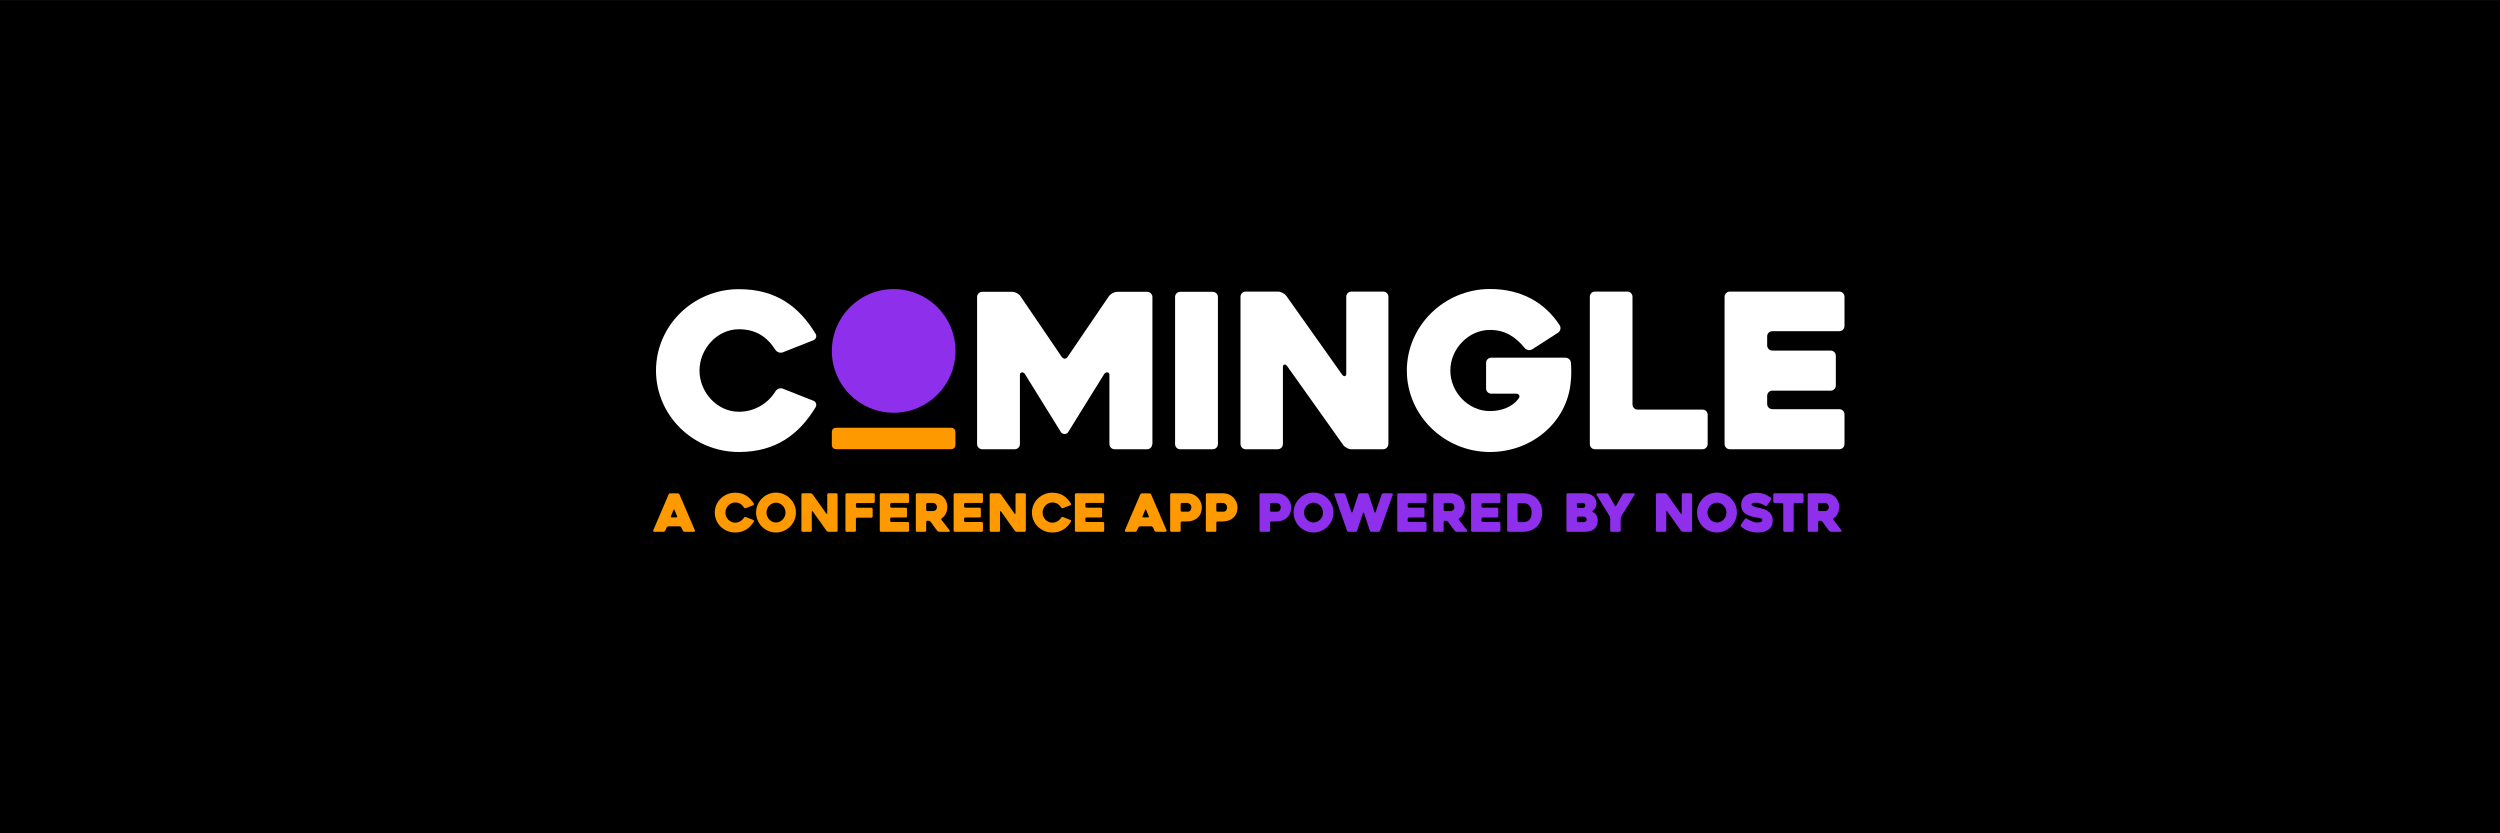 <svg width="3000" height="1000" viewBox="0 0 3000 1000" fill="none" xmlns="http://www.w3.org/2000/svg">
<rect x="0" y="0" width="3000" height="1000" fill="#333333" stroke="none"/>
<g clip-path="url(#clip0_1_67)">
<path d="M3000 0.2H0V1000.2H3000V0.2Z" fill="black"/>
<path d="M1072.4 495.3C1113.38 495.3 1146.6 462.079 1146.6 421.1C1146.6 380.12 1113.38 346.9 1072.4 346.9C1031.42 346.9 998.2 380.12 998.2 421.1C998.2 462.079 1031.42 495.3 1072.4 495.3Z" fill="#8E30EB"/>
<path d="M886.7 542.4C831.7 542.4 787.2 498.5 787.2 444.7C787.2 390.9 831.6 347 886.7 347C931.9 347 959.1 368.4 978.7 400.5C980.5 403.3 979.2 407 976.1 408.3L939.4 422.8C936 424.1 932.2 422.5 930.4 419.7C920.3 403.9 906.6 395.1 886.7 395.1C860.3 395.1 839.4 418.9 839.4 444.7C839.4 470.5 860.3 494.1 886.7 494.1C905.6 494.1 921.8 484 930.6 469.5C932.4 466.7 936 465.1 939.4 466.4L976.1 480.9C979.2 482.2 980.5 485.6 978.7 488.7C959.1 521 931.2 542.4 886.7 542.4Z" fill="white"/>
<path d="M1382.7 532.9C1382.7 536.3 1379.9 539.1 1376.5 539.1H1337.5C1334.1 539.1 1331.3 536.3 1331.3 532.9V449.7C1331.3 446.3 1327.2 445.8 1325.1 448.7L1281.7 518.7C1279.9 521.5 1275.2 521.5 1273.2 518.7L1229.8 448.7C1228 445.9 1223.9 446.4 1223.9 449.7V532.9C1223.9 536.3 1221.1 539.1 1217.7 539.1H1178.7C1175.3 539.1 1172.5 536.3 1172.5 532.9V356.4C1172.5 353 1175.3 350.2 1178.7 350.2H1214.9C1218.3 350.2 1222.7 352.5 1224.5 355.4L1274.1 428.3C1276.2 431.1 1279.3 431.1 1281.1 428.3L1330.7 355.4C1332.8 352.6 1337.2 350.2 1340.5 350.2H1376.7C1380.1 350.2 1382.9 353 1382.9 356.4V532.9H1382.7Z" fill="white"/>
<path d="M1416.3 539.1C1412.7 539.1 1410.1 536.3 1410.1 532.9V356.4C1410.1 353 1412.7 350.2 1416.3 350.2H1455.3C1458.7 350.2 1461.5 353 1461.5 356.4V532.9C1461.5 536.3 1458.7 539.1 1455.3 539.1H1416.3Z" fill="white"/>
<path d="M1666 532.9C1666 536.3 1663.2 539.1 1659.8 539.1H1621.6C1618.2 539.1 1613.8 536.8 1611.8 533.9L1544.4 439.1C1542.3 436.5 1539.5 437 1539.5 440.4V532.9C1539.5 536.3 1536.7 539.1 1533.3 539.1H1494.8C1491.4 539.1 1488.6 536.3 1488.6 532.9V356.1C1488.6 352.7 1491.4 349.9 1494.8 349.9H1533.6C1537 349.9 1541.4 352.2 1543.4 354.8L1610.6 449.6C1612.7 452.4 1615.5 451.9 1615.5 448.6V356.1C1615.5 352.7 1618.3 349.9 1621.7 349.9H1659.9C1663.3 349.9 1666.1 352.7 1666.1 356.1V532.9H1666Z" fill="white"/>
<path d="M1688.2 444.7C1688.2 390.9 1733.2 346.8 1788 346.8C1825.7 346.8 1854.2 363.3 1871.7 390.5C1873.5 393.3 1872.5 397.5 1869.6 399.3L1838.6 419.2C1835.8 421 1831.9 420.2 1829.6 417.6C1819 404.4 1806.1 395.9 1788 395.9C1761.9 395.9 1740.4 418.9 1740.4 444.7C1740.4 470.5 1761.8 493.3 1788 493.3C1801.2 493.3 1815.1 488.6 1822.6 477.8C1824.4 475 1822.6 472.4 1819.2 472.4H1789.5C1786.1 472.4 1783.3 469.6 1783.3 466.2V435.4C1783.3 432 1786.1 429.2 1789.5 429.2H1878.4C1881.8 429.2 1884.9 431.8 1885.1 435.4C1885.6 441.1 1885.9 450.4 1884.8 459.2C1880.1 507 1838 542.4 1787.9 542.4C1733.2 542.4 1688.2 498.5 1688.2 444.7Z" fill="white"/>
<path d="M2049.2 532.9C2049.2 536.3 2046.4 539.1 2043 539.1H1914C1910.4 539.1 1907.8 536.3 1907.8 532.9V356.1C1907.8 352.7 1910.4 349.9 1914 349.9H1952.8C1956.2 349.9 1959 352.7 1959 356.1V485.3C1959 488.7 1961.6 491.5 1965.2 491.5H2043C2046.4 491.5 2049.2 494.3 2049.2 497.7V532.9Z" fill="white"/>
<path d="M2120.6 414.5C2120.6 417.9 2123.4 420.7 2126.8 420.7H2196.8C2200.2 420.7 2203 423.5 2203 426.9V462.6C2203 466 2200.2 468.8 2196.8 468.8H2126.8C2123.4 468.8 2120.6 471.6 2120.6 475V484.8C2120.6 488.2 2123.4 491 2126.8 491H2207.2C2210.6 491 2213.4 493.8 2213.4 497.2V532.9C2213.4 536.3 2210.6 539.1 2207.2 539.1H2075.7C2072.3 539.1 2069.5 536.3 2069.5 532.9V356.1C2069.5 352.7 2072.3 349.9 2075.7 349.9H2207.2C2210.6 349.9 2213.4 352.7 2213.4 356.1V391.2C2213.4 394.6 2210.6 397.4 2207.2 397.4H2126.8C2123.4 397.4 2120.6 400.2 2120.6 403.6V414.5Z" fill="white"/>
<path d="M802.317 593.374C802.485 592.995 802.759 592.679 803.138 592.426C803.559 592.131 804.002 591.984 804.465 591.984H813.311C813.732 591.984 814.133 592.131 814.512 592.426C814.933 592.679 815.228 592.995 815.396 593.374L833.847 636.341C834.016 636.721 833.973 637.121 833.721 637.542C833.51 637.963 833.068 638.174 832.394 638.174H821.589C821.125 638.174 820.683 638.047 820.262 637.795C819.883 637.5 819.588 637.163 819.377 636.784L817.671 632.992C817.46 632.613 817.145 632.297 816.723 632.045C816.344 631.75 815.944 631.602 815.523 631.602H802.19C801.727 631.602 801.284 631.75 800.863 632.045C800.484 632.297 800.21 632.613 800.042 632.992L798.273 636.784C798.104 637.163 797.809 637.5 797.388 637.795C797.009 638.047 796.609 638.174 796.187 638.174H785.319C785.108 638.174 784.898 638.132 784.687 638.047C784.434 637.963 784.245 637.837 784.119 637.668C783.95 637.5 783.845 637.289 783.803 637.036C783.76 636.784 783.824 636.489 783.992 636.152L802.317 593.374ZM806.045 620.86H811.668C812.09 620.86 812.384 620.734 812.553 620.481C812.764 620.186 812.764 619.849 812.553 619.47C812.132 618.417 811.626 617.196 811.036 615.805C810.447 614.373 809.899 613.046 809.394 611.825C809.225 611.446 809.035 611.256 808.825 611.256C808.614 611.256 808.425 611.446 808.256 611.825L805.097 619.47C804.928 619.849 804.928 620.186 805.097 620.481C805.265 620.734 805.581 620.86 806.045 620.86ZM904.551 625.852C903.329 627.832 901.981 629.644 900.507 631.286C899.033 632.887 897.369 634.256 895.515 635.394C893.704 636.531 891.682 637.416 889.449 638.047C887.217 638.679 884.752 638.995 882.056 638.995C878.686 638.995 875.527 638.363 872.578 637.1C869.629 635.836 867.039 634.13 864.806 631.981C862.616 629.833 860.888 627.306 859.625 624.399C858.361 621.492 857.729 618.396 857.729 615.11C857.729 611.825 858.361 608.728 859.625 605.822C860.888 602.915 862.616 600.388 864.806 598.239C867.039 596.091 869.629 594.385 872.578 593.121C875.527 591.857 878.686 591.226 882.056 591.226C884.836 591.226 887.343 591.541 889.576 592.173C891.808 592.805 893.83 593.69 895.642 594.827C897.453 595.965 899.075 597.355 900.507 598.998C901.981 600.598 903.329 602.368 904.551 604.305C904.762 604.642 904.804 605 904.677 605.38C904.551 605.759 904.298 606.032 903.919 606.201L894.946 609.739C894.525 609.908 894.104 609.908 893.683 609.739C893.261 609.571 892.946 609.318 892.735 608.981C891.513 607.043 890.039 605.569 888.312 604.558C886.585 603.505 884.499 602.978 882.056 602.978C880.455 602.978 878.939 603.315 877.507 603.989C876.117 604.663 874.895 605.569 873.842 606.706C872.789 607.802 871.967 609.087 871.378 610.561C870.788 612.035 870.493 613.552 870.493 615.11C870.493 616.711 870.788 618.249 871.378 619.723C871.967 621.155 872.789 622.419 873.842 623.514C874.895 624.61 876.117 625.494 877.507 626.168C878.939 626.842 880.455 627.179 882.056 627.179C884.373 627.179 886.458 626.632 888.312 625.536C890.207 624.399 891.703 622.946 892.798 621.176C893.009 620.839 893.304 620.587 893.683 620.418C894.104 620.25 894.525 620.25 894.946 620.418L903.919 623.957C904.298 624.125 904.551 624.399 904.677 624.778C904.804 625.115 904.762 625.473 904.551 625.852ZM907.282 615.047C907.282 611.761 907.914 608.665 909.178 605.759C910.442 602.852 912.148 600.325 914.296 598.176C916.445 595.986 918.972 594.259 921.879 592.995C924.785 591.731 927.881 591.099 931.167 591.099C934.453 591.099 937.549 591.731 940.456 592.995C943.362 594.259 945.89 595.986 948.038 598.176C950.229 600.325 951.956 602.852 953.22 605.759C954.483 608.665 955.115 611.761 955.115 615.047C955.115 618.333 954.483 621.429 953.22 624.336C951.956 627.242 950.229 629.791 948.038 631.981C945.89 634.13 943.362 635.836 940.456 637.1C937.549 638.363 934.453 638.995 931.167 638.995C927.881 638.995 924.785 638.363 921.879 637.1C918.972 635.836 916.445 634.13 914.296 631.981C912.148 629.791 910.442 627.242 909.178 624.336C907.914 621.429 907.282 618.333 907.282 615.047ZM919.793 615.047C919.793 616.648 920.088 618.164 920.678 619.597C921.268 621.029 922.068 622.293 923.079 623.388C924.132 624.483 925.354 625.368 926.744 626.042C928.134 626.674 929.609 626.99 931.167 626.99C932.726 626.99 934.2 626.674 935.59 626.042C936.98 625.368 938.202 624.483 939.255 623.388C940.308 622.293 941.13 621.029 941.72 619.597C942.309 618.164 942.604 616.648 942.604 615.047C942.604 613.489 942.309 611.993 941.72 610.561C941.13 609.087 940.308 607.823 939.255 606.77C938.202 605.674 936.98 604.811 935.59 604.179C934.2 603.505 932.726 603.168 931.167 603.168C929.609 603.168 928.134 603.505 926.744 604.179C925.354 604.811 924.132 605.674 923.079 606.77C922.068 607.823 921.268 609.087 920.678 610.561C920.088 611.993 919.793 613.489 919.793 615.047ZM1005.1 593.437V636.657C1005.1 637.079 1004.96 637.437 1004.66 637.732C1004.37 638.026 1004.01 638.174 1003.59 638.174H994.236C993.815 638.174 993.373 638.047 992.909 637.795C992.446 637.542 992.088 637.247 991.835 636.91L975.343 613.72C975.09 613.383 974.817 613.257 974.522 613.341C974.269 613.383 974.143 613.615 974.143 614.036V636.657C974.143 637.079 973.995 637.437 973.7 637.732C973.405 638.026 973.047 638.174 972.626 638.174H963.211C962.79 638.174 962.432 638.026 962.137 637.732C961.842 637.437 961.695 637.079 961.695 636.657V593.437C961.695 593.016 961.842 592.658 962.137 592.363C962.432 592.068 962.79 591.921 963.211 591.921H972.689C973.111 591.921 973.553 592.047 974.016 592.3C974.48 592.51 974.838 592.784 975.09 593.121L991.519 616.311C991.772 616.648 992.025 616.795 992.277 616.753C992.572 616.711 992.72 616.479 992.72 616.058V593.437C992.72 593.016 992.867 592.658 993.162 592.363C993.457 592.068 993.815 591.921 994.236 591.921H1003.59C1004.01 591.921 1004.37 592.068 1004.66 592.363C1004.96 592.658 1005.1 593.016 1005.1 593.437ZM1027.09 605.127V607.781C1027.09 608.202 1027.23 608.56 1027.53 608.855C1027.82 609.15 1028.18 609.297 1028.6 609.297H1045.66C1046.09 609.297 1046.44 609.445 1046.74 609.739C1047.03 610.034 1047.18 610.392 1047.18 610.814V619.66C1047.18 620.081 1047.03 620.439 1046.74 620.734C1046.44 621.029 1046.09 621.176 1045.66 621.176H1028.6C1028.18 621.176 1027.82 621.324 1027.53 621.619C1027.23 621.914 1027.09 622.272 1027.09 622.693V636.657C1027.09 637.079 1026.94 637.437 1026.64 637.732C1026.35 638.026 1025.99 638.174 1025.57 638.174H1016.03C1015.61 638.174 1015.25 638.026 1014.95 637.732C1014.66 637.437 1014.51 637.079 1014.51 636.657V593.437C1014.51 593.016 1014.66 592.658 1014.95 592.363C1015.25 592.068 1015.61 591.921 1016.03 591.921H1048.19C1048.61 591.921 1048.97 592.068 1049.27 592.363C1049.56 592.658 1049.71 593.016 1049.71 593.437V602.094C1049.71 602.515 1049.56 602.873 1049.27 603.168C1048.97 603.463 1048.61 603.61 1048.19 603.61H1028.6C1028.18 603.61 1027.82 603.758 1027.53 604.053C1027.23 604.347 1027.09 604.706 1027.09 605.127ZM1068.24 605.064V607.717C1068.24 608.139 1068.39 608.497 1068.69 608.792C1068.98 609.087 1069.34 609.234 1069.76 609.234H1086.88C1087.31 609.234 1087.66 609.381 1087.96 609.676C1088.25 609.971 1088.4 610.329 1088.4 610.75V619.47C1088.4 619.892 1088.25 620.25 1087.96 620.545C1087.66 620.839 1087.31 620.987 1086.88 620.987H1069.76C1069.34 620.987 1068.98 621.134 1068.69 621.429C1068.39 621.724 1068.24 622.082 1068.24 622.503V624.904C1068.24 625.326 1068.39 625.684 1068.69 625.979C1068.98 626.274 1069.34 626.421 1069.76 626.421H1089.41C1089.83 626.421 1090.19 626.568 1090.49 626.863C1090.78 627.158 1090.93 627.516 1090.93 627.937V636.657C1090.93 637.079 1090.78 637.437 1090.49 637.732C1090.19 638.026 1089.83 638.174 1089.41 638.174H1057.25C1056.83 638.174 1056.47 638.026 1056.17 637.732C1055.88 637.437 1055.73 637.079 1055.73 636.657V593.437C1055.73 593.016 1055.88 592.658 1056.17 592.363C1056.47 592.068 1056.83 591.921 1057.25 591.921H1089.41C1089.83 591.921 1090.19 592.068 1090.49 592.363C1090.78 592.658 1090.93 593.016 1090.93 593.437V602.031C1090.93 602.452 1090.78 602.81 1090.49 603.105C1090.19 603.4 1089.83 603.547 1089.41 603.547H1069.76C1069.34 603.547 1068.98 603.695 1068.69 603.989C1068.39 604.284 1068.24 604.642 1068.24 605.064ZM1109.92 638.174H1100.51C1100.09 638.174 1099.73 638.026 1099.43 637.732C1099.14 637.437 1098.99 637.079 1098.99 636.657V593.437C1098.99 593.016 1099.14 592.658 1099.43 592.363C1099.73 592.068 1100.09 591.921 1100.51 591.921H1120.16C1122.6 591.921 1124.86 592.342 1126.92 593.184C1128.98 593.985 1130.73 595.122 1132.17 596.596C1133.64 598.071 1134.78 599.819 1135.58 601.841C1136.42 603.863 1136.84 606.096 1136.84 608.539C1136.84 609.887 1136.67 611.235 1136.34 612.583C1136.04 613.889 1135.6 615.131 1135.01 616.311C1134.42 617.49 1133.72 618.565 1132.92 619.534C1132.12 620.46 1131.22 621.24 1130.21 621.871C1129.87 622.124 1129.64 622.44 1129.51 622.819C1129.43 623.156 1129.51 623.493 1129.76 623.83C1131.36 625.937 1133.05 628.106 1134.82 630.339C1136.59 632.571 1138.17 634.614 1139.56 636.468C1139.81 636.805 1139.87 637.184 1139.75 637.605C1139.62 637.984 1139.35 638.174 1138.93 638.174H1127.17C1126.75 638.174 1126.29 638.069 1125.78 637.858C1125.32 637.605 1124.96 637.31 1124.71 636.973C1123.36 635.204 1122.01 633.414 1120.67 631.602C1119.36 629.791 1118.05 627.959 1116.75 626.105C1116.49 625.768 1116.14 625.494 1115.67 625.284C1115.21 625.031 1114.77 624.904 1114.35 624.904H1112.96C1112.53 624.904 1112.18 625.052 1111.88 625.347C1111.59 625.642 1111.44 626 1111.44 626.421V636.657C1111.44 637.079 1111.29 637.437 1111 637.732C1110.7 638.026 1110.34 638.174 1109.92 638.174ZM1112.96 613.278H1119.65C1120.16 613.278 1120.69 613.194 1121.23 613.025C1121.78 612.815 1122.29 612.52 1122.75 612.141C1123.21 611.719 1123.59 611.214 1123.89 610.624C1124.18 610.034 1124.33 609.339 1124.33 608.539C1124.33 608.118 1124.25 607.633 1124.08 607.086C1123.95 606.496 1123.7 605.948 1123.32 605.443C1122.98 604.895 1122.5 604.453 1121.87 604.116C1121.28 603.737 1120.54 603.547 1119.65 603.547H1112.96C1112.53 603.547 1112.18 603.695 1111.88 603.989C1111.59 604.284 1111.44 604.642 1111.44 605.064V611.761C1111.44 612.183 1111.59 612.541 1111.88 612.836C1112.18 613.131 1112.53 613.278 1112.96 613.278ZM1156.85 605.064V607.717C1156.85 608.139 1157 608.497 1157.3 608.792C1157.59 609.087 1157.95 609.234 1158.37 609.234H1175.49C1175.92 609.234 1176.27 609.381 1176.57 609.676C1176.86 609.971 1177.01 610.329 1177.01 610.75V619.47C1177.01 619.892 1176.86 620.25 1176.57 620.545C1176.27 620.839 1175.92 620.987 1175.49 620.987H1158.37C1157.95 620.987 1157.59 621.134 1157.3 621.429C1157 621.724 1156.85 622.082 1156.85 622.503V624.904C1156.85 625.326 1157 625.684 1157.3 625.979C1157.59 626.274 1157.95 626.421 1158.37 626.421H1178.02C1178.44 626.421 1178.8 626.568 1179.1 626.863C1179.39 627.158 1179.54 627.516 1179.54 627.937V636.657C1179.54 637.079 1179.39 637.437 1179.1 637.732C1178.8 638.026 1178.44 638.174 1178.02 638.174H1145.86C1145.44 638.174 1145.08 638.026 1144.79 637.732C1144.49 637.437 1144.34 637.079 1144.34 636.657V593.437C1144.34 593.016 1144.49 592.658 1144.79 592.363C1145.08 592.068 1145.44 591.921 1145.86 591.921H1178.02C1178.44 591.921 1178.8 592.068 1179.1 592.363C1179.39 592.658 1179.54 593.016 1179.54 593.437V602.031C1179.54 602.452 1179.39 602.81 1179.1 603.105C1178.8 603.4 1178.44 603.547 1178.02 603.547H1158.37C1157.95 603.547 1157.59 603.695 1157.3 603.989C1157 604.284 1156.85 604.642 1156.85 605.064ZM1231.01 593.437V636.657C1231.01 637.079 1230.86 637.437 1230.57 637.732C1230.27 638.026 1229.92 638.174 1229.5 638.174H1220.14C1219.72 638.174 1219.28 638.047 1218.82 637.795C1218.35 637.542 1218 637.247 1217.74 636.91L1201.25 613.72C1201 613.383 1200.72 613.257 1200.43 613.341C1200.18 613.383 1200.05 613.615 1200.05 614.036V636.657C1200.05 637.079 1199.9 637.437 1199.61 637.732C1199.31 638.026 1198.96 638.174 1198.53 638.174H1189.12C1188.7 638.174 1188.34 638.026 1188.04 637.732C1187.75 637.437 1187.6 637.079 1187.6 636.657V593.437C1187.6 593.016 1187.75 592.658 1188.04 592.363C1188.34 592.068 1188.7 591.921 1189.12 591.921H1198.6C1199.02 591.921 1199.46 592.047 1199.92 592.3C1200.39 592.51 1200.75 592.784 1201 593.121L1217.43 616.311C1217.68 616.648 1217.93 616.795 1218.19 616.753C1218.48 616.711 1218.63 616.479 1218.63 616.058V593.437C1218.63 593.016 1218.77 592.658 1219.07 592.363C1219.36 592.068 1219.72 591.921 1220.14 591.921H1229.5C1229.92 591.921 1230.27 592.068 1230.57 592.363C1230.86 592.658 1231.01 593.016 1231.01 593.437ZM1285.16 625.852C1283.94 627.832 1282.59 629.644 1281.11 631.286C1279.64 632.887 1277.97 634.256 1276.12 635.394C1274.31 636.531 1272.29 637.416 1270.06 638.047C1267.82 638.679 1265.36 638.995 1262.66 638.995C1259.29 638.995 1256.13 638.363 1253.18 637.1C1250.24 635.836 1247.64 634.13 1245.41 631.981C1243.22 629.833 1241.49 627.306 1240.23 624.399C1238.97 621.492 1238.33 618.396 1238.33 615.11C1238.33 611.825 1238.97 608.728 1240.23 605.822C1241.49 602.915 1243.22 600.388 1245.41 598.239C1247.64 596.091 1250.24 594.385 1253.18 593.121C1256.13 591.857 1259.29 591.226 1262.66 591.226C1265.44 591.226 1267.95 591.541 1270.18 592.173C1272.41 592.805 1274.44 593.69 1276.25 594.827C1278.06 595.965 1279.68 597.355 1281.11 598.998C1282.59 600.598 1283.94 602.368 1285.16 604.305C1285.37 604.642 1285.41 605 1285.28 605.38C1285.16 605.759 1284.9 606.032 1284.53 606.201L1275.55 609.739C1275.13 609.908 1274.71 609.908 1274.29 609.739C1273.87 609.571 1273.55 609.318 1273.34 608.981C1272.12 607.043 1270.64 605.569 1268.92 604.558C1267.19 603.505 1265.11 602.978 1262.66 602.978C1261.06 602.978 1259.54 603.315 1258.11 603.989C1256.72 604.663 1255.5 605.569 1254.45 606.706C1253.39 607.802 1252.57 609.087 1251.98 610.561C1251.39 612.035 1251.1 613.552 1251.1 615.11C1251.1 616.711 1251.39 618.249 1251.98 619.723C1252.57 621.155 1253.39 622.419 1254.45 623.514C1255.5 624.61 1256.72 625.494 1258.11 626.168C1259.54 626.842 1261.06 627.179 1262.66 627.179C1264.98 627.179 1267.06 626.632 1268.92 625.536C1270.81 624.399 1272.31 622.946 1273.4 621.176C1273.61 620.839 1273.91 620.587 1274.29 620.418C1274.71 620.25 1275.13 620.25 1275.55 620.418L1284.53 623.957C1284.9 624.125 1285.16 624.399 1285.28 624.778C1285.41 625.115 1285.37 625.473 1285.16 625.852ZM1302.36 605.064V607.717C1302.36 608.139 1302.51 608.497 1302.8 608.792C1303.1 609.087 1303.45 609.234 1303.87 609.234H1321C1321.42 609.234 1321.78 609.381 1322.07 609.676C1322.37 609.971 1322.52 610.329 1322.52 610.75V619.47C1322.52 619.892 1322.37 620.25 1322.07 620.545C1321.78 620.839 1321.42 620.987 1321 620.987H1303.87C1303.45 620.987 1303.1 621.134 1302.8 621.429C1302.51 621.724 1302.36 622.082 1302.36 622.503V624.904C1302.36 625.326 1302.51 625.684 1302.8 625.979C1303.1 626.274 1303.45 626.421 1303.87 626.421H1323.53C1323.95 626.421 1324.31 626.568 1324.6 626.863C1324.9 627.158 1325.04 627.516 1325.04 627.937V636.657C1325.04 637.079 1324.9 637.437 1324.6 637.732C1324.31 638.026 1323.95 638.174 1323.53 638.174H1291.36C1290.94 638.174 1290.58 638.026 1290.29 637.732C1289.99 637.437 1289.85 637.079 1289.85 636.657V593.437C1289.85 593.016 1289.99 592.658 1290.29 592.363C1290.58 592.068 1290.94 591.921 1291.36 591.921H1323.53C1323.95 591.921 1324.31 592.068 1324.6 592.363C1324.9 592.658 1325.04 593.016 1325.04 593.437V602.031C1325.04 602.452 1324.9 602.81 1324.6 603.105C1324.31 603.4 1323.95 603.547 1323.53 603.547H1303.87C1303.45 603.547 1303.1 603.695 1302.8 603.989C1302.51 604.284 1302.36 604.642 1302.36 605.064ZM1368.29 593.374C1368.46 592.995 1368.73 592.679 1369.11 592.426C1369.53 592.131 1369.97 591.984 1370.44 591.984H1379.28C1379.7 591.984 1380.11 592.131 1380.48 592.426C1380.91 592.679 1381.2 592.995 1381.37 593.374L1399.82 636.341C1399.99 636.721 1399.95 637.121 1399.69 637.542C1399.48 637.963 1399.04 638.174 1398.37 638.174H1387.56C1387.1 638.174 1386.66 638.047 1386.23 637.795C1385.86 637.5 1385.56 637.163 1385.35 636.784L1383.64 632.992C1383.43 632.613 1383.12 632.297 1382.7 632.045C1382.32 631.75 1381.92 631.602 1381.5 631.602H1368.16C1367.7 631.602 1367.26 631.75 1366.84 632.045C1366.46 632.297 1366.18 632.613 1366.01 632.992L1364.24 636.784C1364.08 637.163 1363.78 637.5 1363.36 637.795C1362.98 638.047 1362.58 638.174 1362.16 638.174H1351.29C1351.08 638.174 1350.87 638.132 1350.66 638.047C1350.41 637.963 1350.22 637.837 1350.09 637.668C1349.92 637.5 1349.82 637.289 1349.78 637.036C1349.73 636.784 1349.8 636.489 1349.96 636.152L1368.29 593.374ZM1372.02 620.86H1377.64C1378.06 620.86 1378.36 620.734 1378.53 620.481C1378.74 620.186 1378.74 619.849 1378.53 619.47C1378.1 618.417 1377.6 617.196 1377.01 615.805C1376.42 614.373 1375.87 613.046 1375.37 611.825C1375.2 611.446 1375.01 611.256 1374.8 611.256C1374.59 611.256 1374.4 611.446 1374.23 611.825L1371.07 619.47C1370.9 619.849 1370.9 620.186 1371.07 620.481C1371.24 620.734 1371.55 620.86 1372.02 620.86ZM1423.78 625.726H1418.28C1417.86 625.726 1417.5 625.873 1417.21 626.168C1416.91 626.463 1416.76 626.821 1416.76 627.242V636.657C1416.76 637.079 1416.62 637.437 1416.32 637.732C1416.03 638.026 1415.67 638.174 1415.25 638.174H1405.71C1405.28 638.174 1404.93 638.026 1404.63 637.732C1404.34 637.437 1404.19 637.079 1404.19 636.657V593.437C1404.19 593.016 1404.34 592.658 1404.63 592.363C1404.93 592.068 1405.28 591.921 1405.71 591.921H1425.04C1427.4 591.921 1429.61 592.363 1431.68 593.248C1433.78 594.132 1435.59 595.354 1437.11 596.912C1438.67 598.471 1439.89 600.282 1440.77 602.347C1441.7 604.411 1442.17 606.622 1442.17 608.981C1442.17 611.34 1441.79 613.552 1441.03 615.616C1440.27 617.638 1439.11 619.407 1437.55 620.924C1436.04 622.398 1434.12 623.578 1431.8 624.462C1429.53 625.305 1426.85 625.726 1423.78 625.726ZM1424.22 603.547H1418.28C1417.86 603.547 1417.5 603.695 1417.21 603.989C1416.91 604.284 1416.76 604.642 1416.76 605.064V612.52C1416.76 612.941 1416.91 613.299 1417.21 613.594C1417.5 613.889 1417.86 614.036 1418.28 614.036H1425.04C1426.64 614.036 1427.8 613.531 1428.52 612.52C1429.27 611.467 1429.65 610.287 1429.65 608.981C1429.65 608.307 1429.53 607.654 1429.27 607.022C1429.06 606.348 1428.73 605.759 1428.26 605.253C1427.8 604.748 1427.23 604.347 1426.56 604.053C1425.88 603.716 1425.1 603.547 1424.22 603.547ZM1466.6 625.726H1461.1C1460.68 625.726 1460.33 625.873 1460.03 626.168C1459.74 626.463 1459.59 626.821 1459.59 627.242V636.657C1459.59 637.079 1459.44 637.437 1459.15 637.732C1458.85 638.026 1458.49 638.174 1458.07 638.174H1448.53C1448.11 638.174 1447.75 638.026 1447.46 637.732C1447.16 637.437 1447.01 637.079 1447.01 636.657V593.437C1447.01 593.016 1447.16 592.658 1447.46 592.363C1447.75 592.068 1448.11 591.921 1448.53 591.921H1467.87C1470.22 591.921 1472.44 592.363 1474.5 593.248C1476.61 594.132 1478.42 595.354 1479.93 596.912C1481.49 598.471 1482.71 600.282 1483.6 602.347C1484.53 604.411 1484.99 606.622 1484.99 608.981C1484.99 611.34 1484.61 613.552 1483.85 615.616C1483.09 617.638 1481.94 619.407 1480.38 620.924C1478.86 622.398 1476.94 623.578 1474.63 624.462C1472.35 625.305 1469.68 625.726 1466.6 625.726ZM1467.04 603.547H1461.1C1460.68 603.547 1460.33 603.695 1460.03 603.989C1459.74 604.284 1459.59 604.642 1459.59 605.064V612.52C1459.59 612.941 1459.74 613.299 1460.03 613.594C1460.33 613.889 1460.68 614.036 1461.1 614.036H1467.87C1469.47 614.036 1470.62 613.531 1471.34 612.52C1472.1 611.467 1472.48 610.287 1472.48 608.981C1472.48 608.307 1472.35 607.654 1472.1 607.022C1471.89 606.348 1471.55 605.759 1471.09 605.253C1470.62 604.748 1470.06 604.347 1469.38 604.053C1468.71 603.716 1467.93 603.547 1467.04 603.547Z" fill="#FF9900"/>
<path d="M1531.02 625.726H1525.53C1525.1 625.726 1524.75 625.873 1524.45 626.168C1524.16 626.463 1524.01 626.821 1524.01 627.242V636.657C1524.01 637.079 1523.86 637.437 1523.57 637.732C1523.27 638.026 1522.91 638.174 1522.49 638.174H1512.95C1512.53 638.174 1512.17 638.026 1511.88 637.732C1511.58 637.437 1511.44 637.079 1511.44 636.657V593.437C1511.44 593.016 1511.58 592.658 1511.88 592.363C1512.17 592.068 1512.53 591.921 1512.95 591.921H1532.29C1534.65 591.921 1536.86 592.363 1538.92 593.248C1541.03 594.132 1542.84 595.354 1544.36 596.912C1545.91 598.471 1547.14 600.282 1548.02 602.347C1548.95 604.411 1549.41 606.622 1549.41 608.981C1549.41 611.34 1549.03 613.552 1548.27 615.616C1547.52 617.638 1546.36 619.407 1544.8 620.924C1543.28 622.398 1541.37 623.578 1539.05 624.462C1536.77 625.305 1534.1 625.726 1531.02 625.726ZM1531.47 603.547H1525.53C1525.1 603.547 1524.75 603.695 1524.45 603.989C1524.16 604.284 1524.01 604.642 1524.01 605.064V612.52C1524.01 612.941 1524.16 613.299 1524.45 613.594C1524.75 613.889 1525.1 614.036 1525.53 614.036H1532.29C1533.89 614.036 1535.05 613.531 1535.76 612.52C1536.52 611.467 1536.9 610.287 1536.9 608.981C1536.9 608.307 1536.77 607.654 1536.52 607.022C1536.31 606.348 1535.97 605.759 1535.51 605.253C1535.05 604.748 1534.48 604.347 1533.8 604.053C1533.13 603.716 1532.35 603.547 1531.47 603.547ZM1552.3 615.047C1552.3 611.761 1552.93 608.665 1554.2 605.759C1555.46 602.852 1557.17 600.325 1559.31 598.176C1561.46 595.986 1563.99 594.259 1566.9 592.995C1569.8 591.731 1572.9 591.099 1576.19 591.099C1579.47 591.099 1582.57 591.731 1585.47 592.995C1588.38 594.259 1590.91 595.986 1593.06 598.176C1595.25 600.325 1596.97 602.852 1598.24 605.759C1599.5 608.665 1600.13 611.761 1600.13 615.047C1600.13 618.333 1599.5 621.429 1598.24 624.336C1596.97 627.242 1595.25 629.791 1593.06 631.981C1590.91 634.13 1588.38 635.836 1585.47 637.1C1582.57 638.363 1579.47 638.995 1576.19 638.995C1572.9 638.995 1569.8 638.363 1566.9 637.1C1563.99 635.836 1561.46 634.13 1559.31 631.981C1557.17 629.791 1555.46 627.242 1554.2 624.336C1552.93 621.429 1552.3 618.333 1552.3 615.047ZM1564.81 615.047C1564.81 616.648 1565.11 618.164 1565.7 619.597C1566.29 621.029 1567.09 622.293 1568.1 623.388C1569.15 624.483 1570.37 625.368 1571.76 626.042C1573.15 626.674 1574.63 626.99 1576.19 626.99C1577.74 626.99 1579.22 626.674 1580.61 626.042C1582 625.368 1583.22 624.483 1584.27 623.388C1585.33 622.293 1586.15 621.029 1586.74 619.597C1587.33 618.164 1587.62 616.648 1587.62 615.047C1587.62 613.489 1587.33 611.993 1586.74 610.561C1586.15 609.087 1585.33 607.823 1584.27 606.77C1583.22 605.674 1582 604.811 1580.61 604.179C1579.22 603.505 1577.74 603.168 1576.19 603.168C1574.63 603.168 1573.15 603.505 1571.76 604.179C1570.37 604.811 1569.15 605.674 1568.1 606.77C1567.09 607.823 1566.29 609.087 1565.7 610.561C1565.11 611.993 1564.81 613.489 1564.81 615.047ZM1601.26 593.753C1601.05 593.248 1601.03 592.826 1601.2 592.489C1601.41 592.11 1601.75 591.921 1602.21 591.921H1612.51C1612.93 591.921 1613.33 592.068 1613.71 592.363C1614.09 592.616 1614.34 592.932 1614.47 593.311L1621.67 614.352C1621.8 614.773 1622.01 614.984 1622.31 614.984C1622.64 614.984 1622.87 614.773 1623 614.352L1629.95 593.374C1630.08 592.953 1630.33 592.616 1630.71 592.363C1631.09 592.068 1631.51 591.921 1631.97 591.921H1640.38C1640.84 591.921 1641.26 592.068 1641.64 592.363C1642.02 592.616 1642.27 592.953 1642.4 593.374L1649.35 614.479C1649.48 614.9 1649.69 615.11 1649.98 615.11C1650.32 615.11 1650.57 614.9 1650.74 614.479L1658.01 593.311C1658.18 592.932 1658.45 592.616 1658.83 592.363C1659.21 592.068 1659.63 591.921 1660.09 591.921H1670.33C1670.79 591.921 1671.11 592.11 1671.28 592.489C1671.44 592.826 1671.47 593.184 1671.34 593.563L1656.05 636.721C1655.88 637.142 1655.61 637.5 1655.23 637.795C1654.85 638.047 1654.43 638.174 1653.96 638.174H1645.81C1645.35 638.174 1644.93 638.047 1644.55 637.795C1644.17 637.5 1643.92 637.142 1643.79 636.721L1636.84 615.679C1636.71 615.258 1636.48 615.047 1636.14 615.047C1635.85 615.047 1635.64 615.258 1635.51 615.679L1628.56 636.721C1628.44 637.142 1628.18 637.5 1627.8 637.795C1627.42 638.047 1627 638.174 1626.54 638.174H1618.39C1617.93 638.174 1617.5 638.026 1617.12 637.732C1616.75 637.395 1616.51 637.058 1616.43 636.721L1601.26 593.753ZM1689.2 605.064V607.717C1689.2 608.139 1689.34 608.497 1689.64 608.792C1689.93 609.087 1690.29 609.234 1690.71 609.234H1707.84C1708.26 609.234 1708.62 609.381 1708.91 609.676C1709.21 609.971 1709.35 610.329 1709.35 610.75V619.47C1709.35 619.892 1709.21 620.25 1708.91 620.545C1708.62 620.839 1708.26 620.987 1707.84 620.987H1690.71C1690.29 620.987 1689.93 621.134 1689.64 621.429C1689.34 621.724 1689.2 622.082 1689.2 622.503V624.904C1689.2 625.326 1689.34 625.684 1689.64 625.979C1689.93 626.274 1690.29 626.421 1690.71 626.421H1710.36C1710.79 626.421 1711.14 626.568 1711.44 626.863C1711.73 627.158 1711.88 627.516 1711.88 627.937V636.657C1711.88 637.079 1711.73 637.437 1711.44 637.732C1711.14 638.026 1710.79 638.174 1710.36 638.174H1678.2C1677.78 638.174 1677.42 638.026 1677.13 637.732C1676.83 637.437 1676.69 637.079 1676.69 636.657V593.437C1676.69 593.016 1676.83 592.658 1677.13 592.363C1677.42 592.068 1677.78 591.921 1678.2 591.921H1710.36C1710.79 591.921 1711.14 592.068 1711.44 592.363C1711.73 592.658 1711.88 593.016 1711.88 593.437V602.031C1711.88 602.452 1711.73 602.81 1711.44 603.105C1711.14 603.4 1710.79 603.547 1710.36 603.547H1690.71C1690.29 603.547 1689.93 603.695 1689.64 603.989C1689.34 604.284 1689.2 604.642 1689.2 605.064ZM1730.88 638.174H1721.46C1721.04 638.174 1720.68 638.026 1720.39 637.732C1720.09 637.437 1719.94 637.079 1719.94 636.657V593.437C1719.94 593.016 1720.09 592.658 1720.39 592.363C1720.68 592.068 1721.04 591.921 1721.46 591.921H1741.11C1743.56 591.921 1745.81 592.342 1747.87 593.184C1749.94 593.985 1751.69 595.122 1753.12 596.596C1754.59 598.071 1755.73 599.819 1756.53 601.841C1757.37 603.863 1757.79 606.096 1757.79 608.539C1757.79 609.887 1757.63 611.235 1757.29 612.583C1756.99 613.889 1756.55 615.131 1755.96 616.311C1755.37 617.49 1754.68 618.565 1753.88 619.534C1753.08 620.46 1752.17 621.24 1751.16 621.871C1750.82 622.124 1750.59 622.44 1750.46 622.819C1750.38 623.156 1750.46 623.493 1750.72 623.83C1752.32 625.937 1754 628.106 1755.77 630.339C1757.54 632.571 1759.12 634.614 1760.51 636.468C1760.76 636.805 1760.83 637.184 1760.7 637.605C1760.57 637.984 1760.3 638.174 1759.88 638.174H1748.13C1747.71 638.174 1747.24 638.069 1746.74 637.858C1746.27 637.605 1745.91 637.31 1745.66 636.973C1744.31 635.204 1742.97 633.414 1741.62 631.602C1740.31 629.791 1739.01 627.959 1737.7 626.105C1737.45 625.768 1737.09 625.494 1736.63 625.284C1736.16 625.031 1735.72 624.904 1735.3 624.904H1733.91C1733.49 624.904 1733.13 625.052 1732.83 625.347C1732.54 625.642 1732.39 626 1732.39 626.421V636.657C1732.39 637.079 1732.25 637.437 1731.95 637.732C1731.66 638.026 1731.3 638.174 1730.88 638.174ZM1733.91 613.278H1740.61C1741.11 613.278 1741.64 613.194 1742.19 613.025C1742.73 612.815 1743.24 612.52 1743.7 612.141C1744.17 611.719 1744.55 611.214 1744.84 610.624C1745.14 610.034 1745.28 609.339 1745.28 608.539C1745.28 608.118 1745.2 607.633 1745.03 607.086C1744.9 606.496 1744.65 605.948 1744.27 605.443C1743.93 604.895 1743.45 604.453 1742.82 604.116C1742.23 603.737 1741.49 603.547 1740.61 603.547H1733.91C1733.49 603.547 1733.13 603.695 1732.83 603.989C1732.54 604.284 1732.39 604.642 1732.39 605.064V611.761C1732.39 612.183 1732.54 612.541 1732.83 612.836C1733.13 613.131 1733.49 613.278 1733.91 613.278ZM1777.81 605.064V607.717C1777.81 608.139 1777.95 608.497 1778.25 608.792C1778.54 609.087 1778.9 609.234 1779.32 609.234H1796.45C1796.87 609.234 1797.23 609.381 1797.52 609.676C1797.82 609.971 1797.96 610.329 1797.96 610.75V619.47C1797.96 619.892 1797.82 620.25 1797.52 620.545C1797.23 620.839 1796.87 620.987 1796.45 620.987H1779.32C1778.9 620.987 1778.54 621.134 1778.25 621.429C1777.95 621.724 1777.81 622.082 1777.81 622.503V624.904C1777.81 625.326 1777.95 625.684 1778.25 625.979C1778.54 626.274 1778.9 626.421 1779.32 626.421H1798.97C1799.4 626.421 1799.75 626.568 1800.05 626.863C1800.34 627.158 1800.49 627.516 1800.49 627.937V636.657C1800.49 637.079 1800.34 637.437 1800.05 637.732C1799.75 638.026 1799.4 638.174 1798.97 638.174H1766.81C1766.39 638.174 1766.03 638.026 1765.74 637.732C1765.44 637.437 1765.3 637.079 1765.3 636.657V593.437C1765.3 593.016 1765.44 592.658 1765.74 592.363C1766.03 592.068 1766.39 591.921 1766.81 591.921H1798.97C1799.4 591.921 1799.75 592.068 1800.05 592.363C1800.34 592.658 1800.49 593.016 1800.49 593.437V602.031C1800.49 602.452 1800.34 602.81 1800.05 603.105C1799.75 603.4 1799.4 603.547 1798.97 603.547H1779.32C1778.9 603.547 1778.54 603.695 1778.25 603.989C1777.95 604.284 1777.81 604.642 1777.81 605.064ZM1808.62 636.657V593.437C1808.62 593.016 1808.77 592.658 1809.06 592.363C1809.36 592.068 1809.71 591.921 1810.13 591.921H1827.39C1834 591.921 1839.41 593.858 1843.62 597.734C1845.9 599.84 1847.63 602.347 1848.81 605.253C1849.99 608.16 1850.57 611.424 1850.57 615.047C1850.57 618.67 1849.99 621.956 1848.81 624.904C1847.63 627.811 1845.9 630.318 1843.62 632.424C1841.52 634.319 1839.1 635.752 1836.36 636.721C1833.66 637.689 1830.67 638.174 1827.39 638.174H1810.13C1809.71 638.174 1809.36 638.026 1809.06 637.732C1808.77 637.437 1808.62 637.079 1808.62 636.657ZM1822.65 626.547H1827.39C1828.56 626.547 1829.79 626.4 1831.05 626.105C1832.31 625.81 1833.45 625.263 1834.46 624.462C1835.47 623.62 1836.29 622.461 1836.93 620.987C1837.6 619.47 1837.94 617.512 1837.94 615.11C1837.94 612.709 1837.6 610.772 1836.93 609.297C1836.29 607.781 1835.45 606.622 1834.4 605.822C1833.39 604.979 1832.25 604.411 1830.99 604.116C1829.77 603.821 1828.56 603.673 1827.39 603.673H1822.65C1822.22 603.673 1821.87 603.821 1821.57 604.116C1821.28 604.411 1821.13 604.769 1821.13 605.19V625.031C1821.13 625.452 1821.28 625.81 1821.57 626.105C1821.87 626.4 1822.22 626.547 1822.65 626.547ZM1911.42 614.352C1912.09 614.731 1912.77 615.195 1913.44 615.742C1914.12 616.29 1914.73 616.964 1915.27 617.764C1915.86 618.565 1916.33 619.491 1916.66 620.545C1917.04 621.598 1917.23 622.798 1917.23 624.146C1917.23 626.884 1916.79 629.159 1915.91 630.97C1915.06 632.74 1913.91 634.172 1912.43 635.267C1910.96 636.32 1909.25 637.079 1907.31 637.542C1905.42 637.963 1903.42 638.174 1901.31 638.174H1881.28C1880.86 638.174 1880.5 638.026 1880.21 637.732C1879.91 637.437 1879.76 637.079 1879.76 636.657V593.437C1879.76 593.016 1879.91 592.658 1880.21 592.363C1880.5 592.068 1880.86 591.921 1881.28 591.921H1900.36C1902.38 591.921 1904.32 592.152 1906.18 592.616C1908.03 593.037 1909.65 593.753 1911.04 594.764C1912.47 595.775 1913.61 597.102 1914.45 598.745C1915.34 600.346 1915.78 602.325 1915.78 604.684C1915.78 606.58 1915.3 608.223 1914.33 609.613C1913.4 611.003 1912.39 612.098 1911.29 612.899C1910.54 613.446 1910.58 613.931 1911.42 614.352ZM1893.79 609.487H1899.67C1900.51 609.487 1901.18 609.171 1901.69 608.539C1902.19 607.865 1902.45 607.128 1902.45 606.327C1902.45 605.569 1902.13 604.916 1901.5 604.369C1900.91 603.821 1900.34 603.547 1899.79 603.547H1893.79C1893.37 603.547 1893.01 603.695 1892.72 603.989C1892.42 604.284 1892.27 604.642 1892.27 605.064V607.97C1892.27 608.391 1892.42 608.75 1892.72 609.044C1893.01 609.339 1893.37 609.487 1893.79 609.487ZM1900.43 619.913H1893.79C1893.37 619.913 1893.01 620.06 1892.72 620.355C1892.42 620.65 1892.27 621.008 1892.27 621.429V625.031C1892.27 625.452 1892.42 625.81 1892.72 626.105C1893.01 626.4 1893.37 626.547 1893.79 626.547H1900.87C1901.63 626.547 1902.34 626.231 1903.02 625.6C1903.69 624.968 1904.03 624.23 1904.03 623.388C1904.03 622.63 1903.69 621.871 1903.02 621.113C1902.38 620.313 1901.52 619.913 1900.43 619.913ZM1961.43 593.753L1945.64 619.344C1945.42 619.723 1945.23 620.186 1945.07 620.734C1944.9 621.282 1944.81 621.766 1944.81 622.187V636.657C1944.81 637.079 1944.67 637.437 1944.37 637.732C1944.08 638.026 1943.72 638.174 1943.3 638.174H1933.76C1933.33 638.174 1932.98 638.026 1932.68 637.732C1932.39 637.437 1932.24 637.079 1932.24 636.657V622.251C1932.24 621.829 1932.16 621.345 1931.99 620.797C1931.86 620.208 1931.69 619.744 1931.48 619.407C1928.95 615.068 1926.36 610.814 1923.71 606.643C1921.1 602.473 1918.49 598.176 1915.87 593.753C1915.66 593.374 1915.62 592.995 1915.75 592.616C1915.87 592.194 1916.15 591.984 1916.57 591.984H1927.82C1928.24 591.984 1928.66 592.11 1929.08 592.363C1929.54 592.616 1929.88 592.932 1930.09 593.311L1937.86 606.833C1938.07 607.17 1938.33 607.338 1938.62 607.338C1938.92 607.338 1939.17 607.17 1939.38 606.833L1947.09 593.311C1947.3 592.932 1947.61 592.616 1948.04 592.363C1948.5 592.11 1948.94 591.984 1949.36 591.984H1960.74C1961.16 591.984 1961.45 592.131 1961.62 592.426C1961.83 592.721 1961.77 593.163 1961.43 593.753ZM2030.48 593.437V636.657C2030.48 637.079 2030.33 637.437 2030.04 637.732C2029.74 638.026 2029.39 638.174 2028.97 638.174H2019.61C2019.19 638.174 2018.75 638.047 2018.29 637.795C2017.82 637.542 2017.47 637.247 2017.21 636.91L2000.72 613.72C2000.47 613.383 2000.19 613.257 1999.9 613.341C1999.65 613.383 1999.52 613.615 1999.52 614.036V636.657C1999.52 637.079 1999.37 637.437 1999.08 637.732C1998.78 638.026 1998.42 638.174 1998 638.174H1988.59C1988.17 638.174 1987.81 638.026 1987.51 637.732C1987.22 637.437 1987.07 637.079 1987.07 636.657V593.437C1987.07 593.016 1987.22 592.658 1987.51 592.363C1987.81 592.068 1988.17 591.921 1988.59 591.921H1998.07C1998.49 591.921 1998.93 592.047 1999.39 592.3C1999.86 592.51 2000.22 592.784 2000.47 593.121L2016.9 616.311C2017.15 616.648 2017.4 616.795 2017.66 616.753C2017.95 616.711 2018.1 616.479 2018.1 616.058V593.437C2018.1 593.016 2018.24 592.658 2018.54 592.363C2018.83 592.068 2019.19 591.921 2019.61 591.921H2028.97C2029.39 591.921 2029.74 592.068 2030.04 592.363C2030.33 592.658 2030.48 593.016 2030.48 593.437ZM2036.45 615.047C2036.45 611.761 2037.08 608.665 2038.35 605.759C2039.61 602.852 2041.32 600.325 2043.46 598.176C2045.61 595.986 2048.14 594.259 2051.05 592.995C2053.95 591.731 2057.05 591.099 2060.34 591.099C2063.62 591.099 2066.72 591.731 2069.62 592.995C2072.53 594.259 2075.06 595.986 2077.21 598.176C2079.4 600.325 2081.12 602.852 2082.39 605.759C2083.65 608.665 2084.28 611.761 2084.28 615.047C2084.28 618.333 2083.65 621.429 2082.39 624.336C2081.12 627.242 2079.4 629.791 2077.21 631.981C2075.06 634.13 2072.53 635.836 2069.62 637.1C2066.72 638.363 2063.62 638.995 2060.34 638.995C2057.05 638.995 2053.95 638.363 2051.05 637.1C2048.14 635.836 2045.61 634.13 2043.46 631.981C2041.32 629.791 2039.61 627.242 2038.35 624.336C2037.08 621.429 2036.45 618.333 2036.45 615.047ZM2048.96 615.047C2048.96 616.648 2049.26 618.164 2049.85 619.597C2050.44 621.029 2051.24 622.293 2052.25 623.388C2053.3 624.483 2054.52 625.368 2055.91 626.042C2057.3 626.674 2058.78 626.99 2060.34 626.99C2061.89 626.99 2063.37 626.674 2064.76 626.042C2066.15 625.368 2067.37 624.483 2068.42 623.388C2069.48 622.293 2070.3 621.029 2070.89 619.597C2071.48 618.164 2071.77 616.648 2071.77 615.047C2071.77 613.489 2071.48 611.993 2070.89 610.561C2070.3 609.087 2069.48 607.823 2068.42 606.77C2067.37 605.674 2066.15 604.811 2064.76 604.179C2063.37 603.505 2061.89 603.168 2060.34 603.168C2058.78 603.168 2057.3 603.505 2055.91 604.179C2054.52 604.811 2053.3 605.674 2052.25 606.77C2051.24 607.823 2050.44 609.087 2049.85 610.561C2049.26 611.993 2048.96 613.489 2048.96 615.047ZM2096.04 622.314C2098.32 623.788 2100.57 624.947 2102.81 625.789C2105.04 626.632 2107.12 627.053 2109.06 627.053C2110.91 627.053 2112.33 626.8 2113.29 626.295C2114.26 625.747 2114.75 624.947 2114.75 623.893C2114.75 623.346 2114.54 622.925 2114.12 622.63C2113.69 622.293 2113.13 622.019 2112.41 621.808C2111.74 621.598 2110.94 621.429 2110.01 621.303C2109.08 621.176 2108.13 621.008 2107.17 620.797C2106.24 620.629 2105.14 620.439 2103.88 620.229C2102.66 619.976 2101.39 619.639 2100.09 619.218C2098.78 618.754 2097.48 618.186 2096.17 617.512C2094.91 616.838 2093.77 615.974 2092.76 614.921C2091.75 613.868 2090.93 612.625 2090.29 611.193C2089.7 609.718 2089.41 607.991 2089.41 606.011C2089.41 603.105 2089.98 600.704 2091.12 598.808C2092.25 596.912 2093.69 595.417 2095.41 594.322C2097.18 593.184 2099.14 592.405 2101.29 591.984C2103.44 591.52 2105.52 591.289 2107.54 591.289C2111.08 591.289 2114.24 591.815 2117.02 592.868C2119.84 593.879 2122.54 595.375 2125.11 597.355C2125.45 597.65 2125.64 598.008 2125.68 598.429C2125.72 598.85 2125.62 599.229 2125.36 599.566L2120.43 606.58C2120.18 606.917 2119.84 607.128 2119.42 607.212C2119 607.296 2118.62 607.212 2118.29 606.959C2116.14 605.611 2114.14 604.663 2112.28 604.116C2110.43 603.526 2108.72 603.231 2107.17 603.231C2106.7 603.231 2106.15 603.252 2105.52 603.294C2104.93 603.294 2104.36 603.379 2103.82 603.547C2103.27 603.673 2102.81 603.905 2102.43 604.242C2102.09 604.579 2101.92 605.043 2101.92 605.632C2101.92 606.222 2102.36 606.749 2103.25 607.212C2104.13 607.675 2105.14 608.076 2106.28 608.413C2107.42 608.75 2108.51 609.023 2109.57 609.234C2110.62 609.402 2111.29 609.508 2111.59 609.55C2113.1 609.845 2114.77 610.287 2116.58 610.877C2118.39 611.424 2120.08 612.267 2121.64 613.404C2123.24 614.5 2124.56 615.953 2125.62 617.764C2126.71 619.534 2127.26 621.766 2127.26 624.462C2127.26 626.99 2126.82 629.18 2125.93 631.034C2125.05 632.845 2123.8 634.34 2122.2 635.52C2120.65 636.699 2118.75 637.584 2116.52 638.174C2114.33 638.721 2111.88 638.995 2109.19 638.995C2107 638.995 2104.95 638.806 2103.06 638.427C2101.16 638.09 2099.39 637.605 2097.75 636.973C2096.11 636.341 2094.57 635.604 2093.14 634.762C2091.75 633.877 2090.46 632.95 2089.28 631.981C2088.95 631.729 2088.76 631.392 2088.71 630.97C2088.67 630.507 2088.78 630.107 2089.03 629.77L2093.9 622.756C2094.15 622.419 2094.49 622.208 2094.91 622.124C2095.33 622.04 2095.71 622.103 2096.04 622.314ZM2162.78 603.547H2153.93C2153.51 603.547 2153.15 603.695 2152.86 603.989C2152.57 604.284 2152.42 604.642 2152.42 605.064V636.657C2152.42 637.079 2152.27 637.437 2151.98 637.732C2151.72 638.026 2151.36 638.174 2150.9 638.174H2141.42C2141 638.174 2140.64 638.026 2140.35 637.732C2140.05 637.437 2139.91 637.079 2139.91 636.657V605.064C2139.91 604.642 2139.76 604.284 2139.46 603.989C2139.21 603.695 2138.85 603.547 2138.39 603.547H2129.42C2129 603.547 2128.64 603.4 2128.34 603.105C2128.05 602.81 2127.9 602.452 2127.9 602.031V593.437C2127.9 593.016 2128.05 592.658 2128.34 592.363C2128.64 592.068 2129 591.921 2129.42 591.921H2162.78C2163.24 591.921 2163.6 592.068 2163.85 592.363C2164.15 592.658 2164.3 593.016 2164.3 593.437V602.031C2164.3 602.452 2164.15 602.81 2163.85 603.105C2163.6 603.4 2163.24 603.547 2162.78 603.547ZM2180.16 638.174H2170.75C2170.33 638.174 2169.97 638.026 2169.67 637.732C2169.38 637.437 2169.23 637.079 2169.23 636.657V593.437C2169.23 593.016 2169.38 592.658 2169.67 592.363C2169.97 592.068 2170.33 591.921 2170.75 591.921H2190.4C2192.84 591.921 2195.09 592.342 2197.16 593.184C2199.22 593.985 2200.97 595.122 2202.4 596.596C2203.88 598.071 2205.02 599.819 2205.82 601.841C2206.66 603.863 2207.08 606.096 2207.08 608.539C2207.08 609.887 2206.91 611.235 2206.57 612.583C2206.28 613.889 2205.84 615.131 2205.25 616.311C2204.66 617.49 2203.96 618.565 2203.16 619.534C2202.36 620.46 2201.46 621.24 2200.44 621.871C2200.11 622.124 2199.88 622.44 2199.75 622.819C2199.67 623.156 2199.75 623.493 2200 623.83C2201.6 625.937 2203.29 628.106 2205.06 630.339C2206.83 632.571 2208.41 634.614 2209.8 636.468C2210.05 636.805 2210.11 637.184 2209.99 637.605C2209.86 637.984 2209.59 638.174 2209.16 638.174H2197.41C2196.99 638.174 2196.53 638.069 2196.02 637.858C2195.56 637.605 2195.2 637.31 2194.95 636.973C2193.6 635.204 2192.25 633.414 2190.9 631.602C2189.6 629.791 2188.29 627.959 2186.99 626.105C2186.73 625.768 2186.37 625.494 2185.91 625.284C2185.45 625.031 2185.01 624.904 2184.58 624.904H2183.19C2182.77 624.904 2182.42 625.052 2182.12 625.347C2181.83 625.642 2181.68 626 2181.68 626.421V636.657C2181.68 637.079 2181.53 637.437 2181.24 637.732C2180.94 638.026 2180.58 638.174 2180.16 638.174ZM2183.19 613.278H2189.89C2190.4 613.278 2190.92 613.194 2191.47 613.025C2192.02 612.815 2192.53 612.52 2192.99 612.141C2193.45 611.719 2193.83 611.214 2194.13 610.624C2194.42 610.034 2194.57 609.339 2194.57 608.539C2194.57 608.118 2194.48 607.633 2194.32 607.086C2194.19 606.496 2193.94 605.948 2193.56 605.443C2193.22 604.895 2192.74 604.453 2192.1 604.116C2191.51 603.737 2190.78 603.547 2189.89 603.547H2183.19C2182.77 603.547 2182.42 603.695 2182.12 603.989C2181.83 604.284 2181.68 604.642 2181.68 605.064V611.761C2181.68 612.183 2181.83 612.541 2182.12 612.836C2182.42 613.131 2182.77 613.278 2183.19 613.278Z" fill="#8E30EB"/>
<path d="M1140.8 513.3C1144.6 513.3 1146.5 515.2 1146.5 518.9V533.4C1146.5 537.1 1144.6 539 1140.8 539H1003.8C1000.1 539 998.2 537.1 998.2 533.4V518.9C998.2 515.2 1000.1 513.3 1003.8 513.3H1140.8Z" fill="#FF9900"/>
</g>
<defs>
<clipPath id="clip0_1_67">
<rect width="3000" height="1000" fill="white"/>
</clipPath>
</defs>
</svg>
